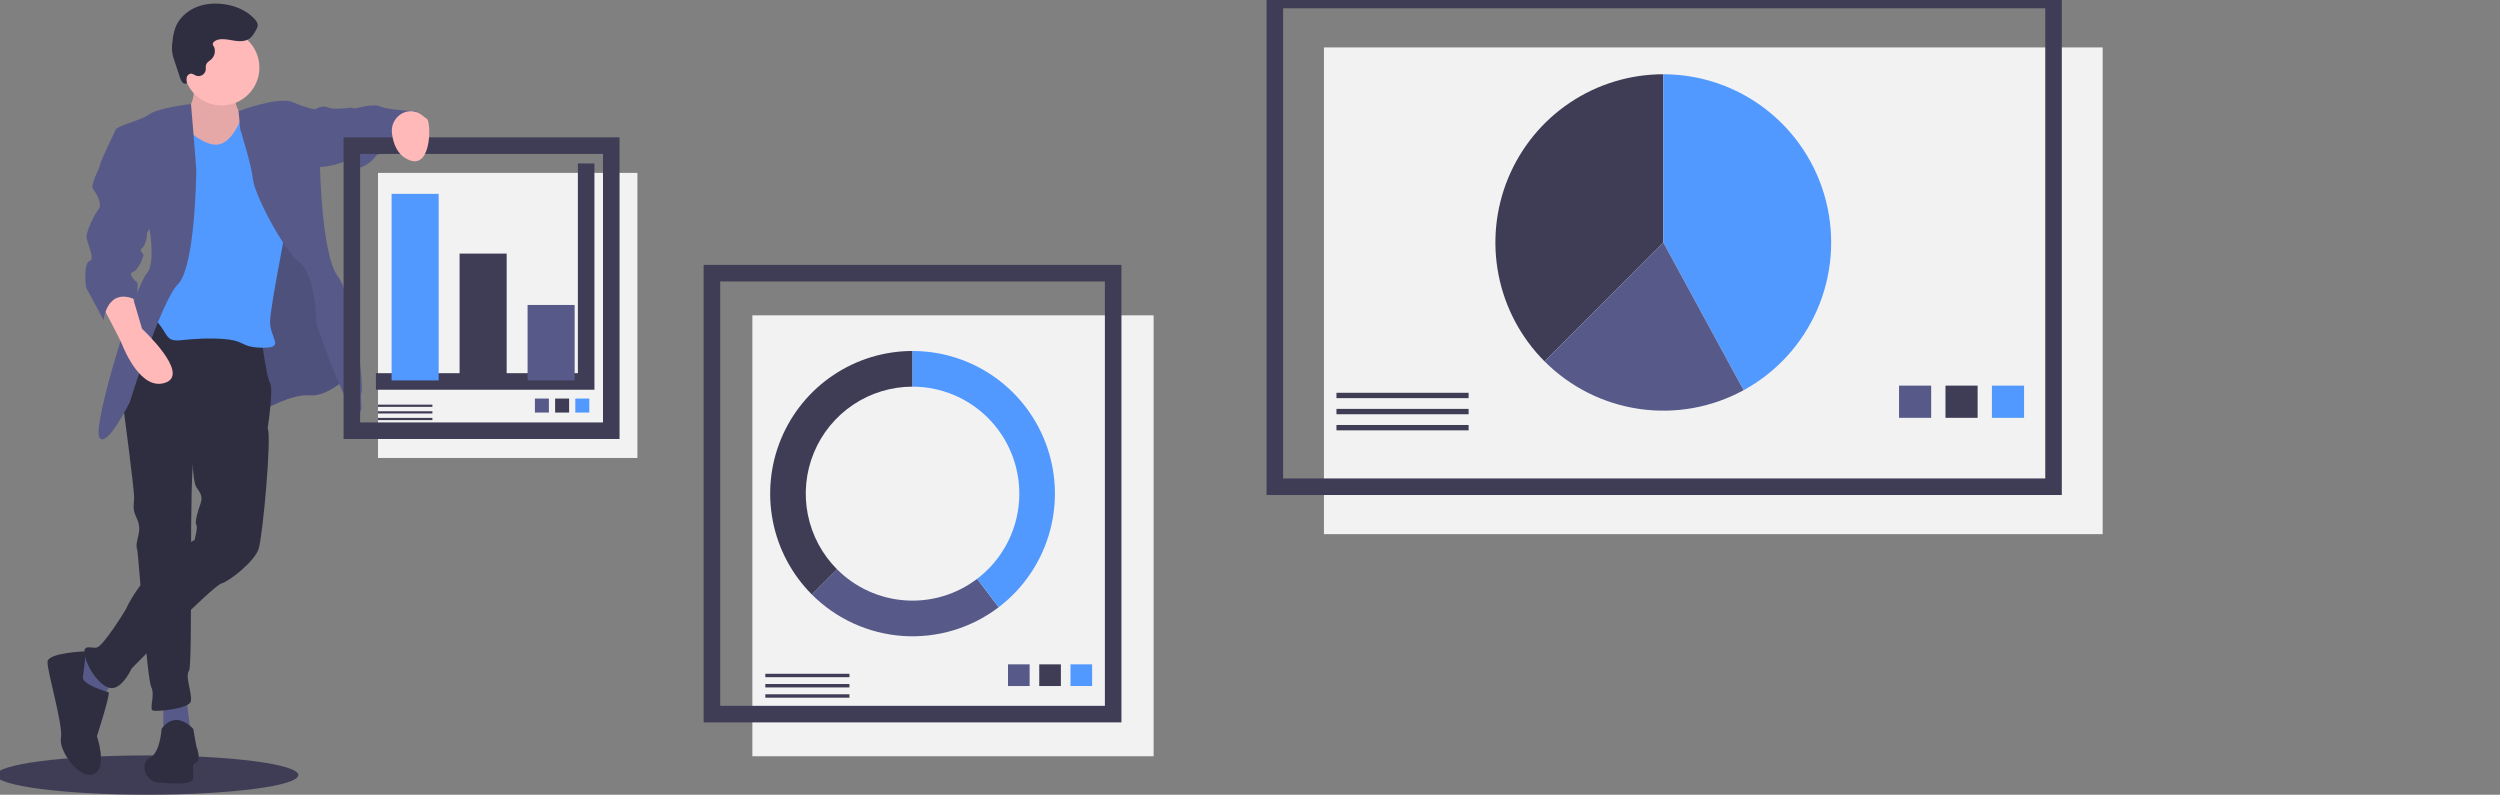 <svg width="302" height="96" viewBox="0 0 302 96" fill="none" xmlns="http://www.w3.org/2000/svg">
<rect x="0" y="0" width="302" height="96" fill="#808080" stroke="none"/>
<g clip-path="url(#clip0_3799_20270)">
<path d="M159.932 5.728H254V64.525H159.932V5.728Z" fill="#F2F2F2"/>
<path d="M154 0H248.067V58.797H154V0Z" stroke="#3F3D56" stroke-width="2" stroke-miterlimit="10"/>
<path d="M186.584 43.658C183.748 40.816 181.816 37.195 181.034 33.254C180.251 29.312 180.653 25.226 182.188 21.513C183.723 17.8 186.322 14.627 189.657 12.394C192.992 10.162 196.913 8.97 200.925 8.97V29.289L186.584 43.658Z" fill="#3F3D56"/>
<path d="M200.926 8.97C205.433 8.97 209.812 10.475 213.371 13.247C216.93 16.019 219.466 19.899 220.579 24.276C221.691 28.653 221.317 33.276 219.515 37.416C217.713 41.556 214.586 44.976 210.627 47.137L200.926 29.289V8.97Z" fill="#5199FF"/>
<path d="M186.585 43.657L200.925 29.289L210.627 47.137C206.781 49.233 202.362 50.027 198.029 49.4C193.696 48.773 189.681 46.758 186.585 43.657Z" fill="#575A89"/>
<path d="M240.624 46.583H244.507V50.474H240.624V46.583Z" fill="#5199FF"/>
<path d="M235.013 46.583H238.897V50.474H235.013V46.583Z" fill="#3F3D56"/>
<path d="M229.404 46.583H233.287V50.474H229.404V46.583Z" fill="#575A89"/>
<path d="M161.443 47.447H177.408V48.096H161.443V47.447Z" fill="#3F3D56"/>
<path d="M161.443 49.394H177.408V50.042H161.443V49.394Z" fill="#3F3D56"/>
<path d="M161.443 51.338H177.408V51.986H161.443V51.338Z" fill="#3F3D56"/>
<path d="M90.887 38.092H139.357V91.355H90.887V38.092Z" fill="#F2F2F2"/>
<path d="M86 33H134.47V86.264H86V33Z" stroke="#3F3D56" stroke-width="2" stroke-miterlimit="10"/>
<path d="M129.316 80.254H131.929V82.872H129.316V80.254Z" fill="#5199FF"/>
<path d="M125.541 80.254H128.155V82.872H125.541V80.254Z" fill="#3F3D56"/>
<path d="M121.767 80.254H124.38V82.872H121.767V80.254Z" fill="#575A89"/>
<path d="M92.45 81.392H102.613V81.804H92.45V81.392Z" fill="#3F3D56"/>
<path d="M92.45 82.63H102.613V83.043H92.45V82.63Z" fill="#3F3D56"/>
<path d="M92.45 83.869H102.613V84.282H92.45V83.869Z" fill="#3F3D56"/>
<path d="M110.235 42.399V46.708C107.684 46.708 105.19 47.465 103.069 48.886C100.947 50.306 99.294 52.324 98.318 54.686C97.341 57.047 97.086 59.646 97.584 62.153C98.081 64.66 99.31 66.963 101.114 68.771L98.073 71.817C95.668 69.407 94.03 66.336 93.366 62.994C92.703 59.651 93.043 56.186 94.345 53.037C95.647 49.888 97.851 47.197 100.68 45.304C103.508 43.41 106.833 42.399 110.235 42.399Z" fill="#3F3D56"/>
<path d="M98.074 71.817L101.114 68.77C103.319 70.981 106.25 72.315 109.362 72.526C112.474 72.738 115.557 71.812 118.04 69.92L120.642 73.351C117.331 75.873 113.22 77.107 109.071 76.825C104.921 76.542 101.014 74.763 98.074 71.817Z" fill="#575A89"/>
<path d="M123.134 59.632C123.134 56.204 121.775 52.917 119.356 50.493C116.937 48.069 113.656 46.708 110.235 46.708V42.399C113.835 42.399 117.345 43.531 120.269 45.636C123.193 47.741 125.385 50.712 126.534 54.13C127.684 57.549 127.733 61.243 126.676 64.691C125.619 68.139 123.508 71.169 120.642 73.351L118.039 69.92C119.624 68.716 120.908 67.16 121.792 65.376C122.676 63.59 123.136 61.624 123.134 59.632Z" fill="#5199FF"/>
<path d="M17.79 95.999C7.711 95.999 -0.459 94.937 -0.459 93.627C-0.459 92.316 7.711 91.254 17.79 91.254C27.869 91.254 36.039 92.316 36.039 93.627C36.039 94.937 27.869 95.999 17.79 95.999Z" fill="#3F3D56"/>
<path d="M23.344 8.795C23.344 8.795 23.86 12.632 22.534 13.075C21.208 13.518 21.576 16.912 21.576 16.912L25.554 19.938L29.089 20.233L29.973 15.658L29.458 14.477C29.458 14.477 27.469 12.116 28.868 9.68C30.268 7.245 23.344 8.795 23.344 8.795Z" fill="#FFB9B9"/>
<path opacity="0.1" d="M23.344 8.795C23.344 8.795 23.86 12.632 22.534 13.075C21.208 13.518 21.576 16.912 21.576 16.912L25.554 19.938L29.089 20.233L29.973 15.658L29.458 14.477C29.458 14.477 27.469 12.116 28.868 9.68C30.268 7.245 23.344 8.795 23.344 8.795Z" fill="black"/>
<path d="M27.027 38.682L31.667 49.604C31.667 49.604 35.276 47.538 37.412 47.759C39.548 47.98 42.2 45.398 42.2 45.398L39.548 32.557L34.613 18.904L27.763 23.258L27.027 38.682Z" fill="#575A89"/>
<path opacity="0.1" d="M27.027 38.682L31.667 49.604C31.667 49.604 35.276 47.538 37.412 47.759C39.548 47.98 42.2 45.398 42.2 45.398L39.548 32.557L34.613 18.904L27.763 23.258L27.027 38.682Z" fill="black"/>
<path d="M19.735 85.1V88.642H23.049L22.534 84.51L19.735 85.1Z" fill="#575A89"/>
<path d="M11.117 78.975L8.687 80.451L10.454 84.509L12.296 84.288L14.063 81.779L11.117 78.975Z" fill="#575A89"/>
<path d="M19.072 37.648L14.726 47.906C14.726 47.906 16.273 59.271 16.199 60.23C16.126 61.19 16.052 61.559 16.42 62.371C16.789 63.182 16.936 63.699 16.715 64.658C16.494 65.618 16.42 65.987 16.568 66.356C16.715 66.725 17.746 81.927 18.262 82.96C18.777 83.993 17.967 85.691 18.483 85.838C18.998 85.986 22.828 85.617 23.049 84.731C23.27 83.846 22.313 81.706 22.828 81.041C23.344 80.377 22.755 56.467 23.491 54.843C24.228 53.22 32.33 51.744 32.33 51.744C32.33 51.744 33.066 47.021 32.624 46.283C32.182 45.545 31.593 40.895 31.593 40.895L19.072 37.648Z" fill="#2F2E41"/>
<path d="M23.344 88.052C23.344 88.052 21.282 85.617 19.514 88.052C19.514 88.052 19.367 90.93 18.115 91.521C16.863 92.111 17.452 94.472 19.22 94.546C20.988 94.62 23.271 94.915 23.344 93.956C23.418 92.996 23.05 92.406 23.713 92.111C24.376 91.816 23.713 90.118 23.713 90.118L23.344 88.052Z" fill="#2F2E41"/>
<path d="M23.124 52.777C23.124 52.777 23.197 58.09 23.713 58.828C24.229 59.566 24.523 60.009 24.229 60.821C23.934 61.633 23.492 63.109 23.713 63.404C23.934 63.699 23.492 65.249 23.492 65.249C23.492 65.249 17.82 67.979 15.169 73.662C15.169 73.662 12.444 78.163 11.633 78.237C10.823 78.311 9.866 77.721 10.308 79.418C10.75 81.115 12.444 83.329 13.696 83.108C14.948 82.886 15.905 80.746 15.905 80.746C15.905 80.746 25.702 70.784 26.733 70.489C27.764 70.193 30.71 67.832 31.226 66.356C31.741 64.88 32.846 52.556 32.331 51.744C31.815 50.932 29.9 49.825 29.9 49.825L23.124 52.777Z" fill="#2F2E41"/>
<path d="M10.381 78.68C10.381 78.68 5.814 78.827 5.741 79.934C5.667 81.041 7.656 87.609 7.361 89.159C7.066 90.709 9.644 94.251 11.338 93.513C13.033 92.775 11.707 88.938 11.707 88.938C11.707 88.938 13.401 83.698 13.106 83.624C12.812 83.55 9.865 82.665 10.013 81.779C10.16 80.894 10.381 78.68 10.381 78.68Z" fill="#2F2E41"/>
<path d="M26.769 12.742C24.247 12.742 22.203 10.693 22.203 8.166C22.203 5.639 24.247 3.591 26.769 3.591C29.291 3.591 31.336 5.639 31.336 8.166C31.336 10.693 29.291 12.742 26.769 12.742Z" fill="#FFB9B9"/>
<path d="M22.166 15.214C22.166 15.214 24.67 17.871 26.511 17.428C28.352 16.986 29.31 13.812 29.31 13.812L32.624 13.222C32.624 13.222 34.981 23.701 34.981 24.734C34.981 25.767 32.624 36.911 32.624 38.903C32.624 40.896 34.539 42.077 31.593 42.003C28.647 41.929 30.047 40.97 25.775 40.896C21.503 40.822 20.84 41.782 19.956 40.232C19.353 39.221 18.609 38.301 17.746 37.501L19.293 32.04L19.514 16.617C19.514 16.617 21.402 12.927 22.263 13.222C22.263 13.222 21.797 14.845 22.166 15.214Z" fill="#5199FF"/>
<path d="M23.073 12.568C23.073 12.568 19.146 13 18.041 13.811C16.936 14.623 13.843 15.214 13.916 15.804C13.99 16.394 17.525 24.807 17.525 24.807C17.525 24.807 19.146 31.449 17.746 32.999C16.347 34.548 11.117 51.448 12.001 52.85C12.885 54.252 15.684 48.57 15.684 48.57C15.684 48.57 19.44 36.393 21.503 34.327C23.565 32.261 23.712 21.117 23.712 20.601C23.712 20.084 23.073 12.568 23.073 12.568Z" fill="#575A89"/>
<path d="M28.817 13.425C28.817 13.425 33.656 11.598 35.35 12.336C37.044 13.074 38.076 13.221 38.076 13.221L38.665 20.453C38.665 20.453 38.886 30.859 40.801 33.368C42.716 35.877 43.968 46.356 43.673 47.389C43.379 48.423 44.189 50.194 42.937 49.751C41.685 49.308 38.223 39.124 38.223 39.124C38.223 39.124 38.223 33.294 36.161 31.671C34.098 30.047 30.71 23.332 30.563 21.708C30.416 20.084 29.016 15.583 29.016 15.583L28.817 13.425Z" fill="#575A89"/>
<path d="M12.222 36.69C12.222 36.69 14.432 40.822 14.726 41.56C15.021 42.298 17.083 47.317 20.03 46.21C22.976 45.103 17.157 39.715 17.157 39.715L15.831 35.214C15.831 35.214 12.37 34.476 12.222 36.69Z" fill="#FFB9B9"/>
<path d="M37.339 13.221H38.075C38.075 13.221 38.812 12.631 39.696 13C40.58 13.369 42.642 12.852 42.642 13.074C42.642 13.295 44.925 12.41 45.883 12.852C46.84 13.295 50.302 13.443 50.302 13.443C50.302 13.443 51.702 16.985 50.744 17.649C49.787 18.313 48.387 17.797 47.724 18.313C47.061 18.83 45.809 18.24 45.367 18.904C44.925 19.568 43.305 20.749 42.937 20.011C42.568 19.273 43.305 18.609 41.758 19.42C40.211 20.232 37.781 20.232 37.781 20.232L37.339 13.221Z" fill="#575A89"/>
<path d="M26.358 4.786C26.975 4.643 27.617 4.801 28.243 4.904C28.869 5.007 29.558 5.041 30.088 4.691C30.479 4.433 30.719 4.005 30.945 3.594C31.039 3.447 31.102 3.282 31.129 3.11C31.156 2.806 30.963 2.528 30.758 2.302C29.805 1.254 28.414 0.679 27.01 0.497C25.857 0.347 24.654 0.448 23.588 0.916C22.523 1.384 21.607 2.241 21.188 3.329C20.995 3.885 20.875 4.465 20.83 5.052C20.766 5.484 20.758 5.923 20.805 6.357C20.862 6.679 20.946 6.995 21.058 7.303L21.752 9.402C21.802 9.6 21.895 9.785 22.024 9.943C22.091 10.02 22.181 10.074 22.281 10.096C22.38 10.118 22.484 10.107 22.577 10.064C22.522 9.836 22.513 9.599 22.552 9.368C22.574 9.252 22.63 9.146 22.712 9.063C22.795 8.98 22.9 8.923 23.015 8.9C23.271 8.873 23.489 9.072 23.732 9.157C23.849 9.192 23.971 9.202 24.092 9.187C24.213 9.172 24.329 9.132 24.434 9.069C24.538 9.007 24.629 8.924 24.7 8.824C24.77 8.725 24.82 8.613 24.845 8.493C24.884 8.253 24.819 7.996 24.91 7.771C25.017 7.507 25.299 7.369 25.511 7.179C25.704 7 25.842 6.77 25.91 6.515C25.977 6.26 25.97 5.991 25.89 5.74C25.833 5.565 25.673 5.486 25.705 5.285C25.747 5.022 26.134 4.838 26.358 4.786Z" fill="#2F2E41"/>
<path d="M45.663 20.885H77V55.321H45.663V20.885Z" fill="#F2F2F2"/>
<path d="M42.503 17.594H73.841V52.03H42.503V17.594Z" stroke="#3F3D56" stroke-width="2" stroke-miterlimit="10"/>
<path d="M70.808 19.746V46.08H45.41" stroke="#3F3D56" stroke-width="2" stroke-miterlimit="10"/>
<path d="M63.732 36.838H69.418V45.953H63.732V36.838Z" fill="#575A89"/>
<path d="M55.518 30.634H61.205V45.953H55.518V30.634Z" fill="#3F3D56"/>
<path d="M47.305 23.418H52.991V45.954H47.305V23.418Z" fill="#5199FF"/>
<path d="M69.498 48.145H71.188V49.837H69.498V48.145Z" fill="#5199FF"/>
<path d="M67.057 48.145H68.747V49.837H67.057V48.145Z" fill="#3F3D56"/>
<path d="M64.617 48.145H66.306V49.837H64.617V48.145Z" fill="#575A89"/>
<path d="M45.663 48.881H52.233V49.148H45.663V48.881Z" fill="#3F3D56"/>
<path d="M45.663 49.682H52.233V49.949H45.663V49.682Z" fill="#3F3D56"/>
<path d="M45.663 50.482H52.233V50.749H45.663V50.482Z" fill="#3F3D56"/>
<path d="M49.541 13.44C48.198 13.498 47.2 14.719 47.346 16.058C47.477 17.271 47.963 18.78 49.492 19.36C52.217 20.393 52.07 14.563 51.554 14.342C51.211 14.194 50.67 13.39 49.541 13.44Z" fill="#FFB9B9"/>
<path d="M14.726 15.41L13.916 15.804C13.916 15.804 12.148 19.421 12.075 19.937C12.001 20.454 10.822 22.372 11.264 22.889C11.706 23.405 12.369 24.734 11.927 25.25C11.485 25.767 10.454 27.833 10.454 28.571C10.454 29.309 11.559 31.302 10.822 31.523C10.086 31.745 10.307 34.623 10.454 34.844C10.601 35.066 12.516 38.682 12.516 38.682C12.516 38.682 12.885 34.549 16.494 36.246C16.494 36.246 16.788 34.18 16.494 34.032C16.199 33.885 15.463 32.999 16.052 32.852C16.641 32.704 17.451 30.933 17.304 30.712C17.157 30.49 16.788 30.195 17.157 29.974C17.525 29.752 17.82 28.498 17.746 28.276C17.672 28.055 18.556 27.022 18.556 27.022L14.726 15.41Z" fill="#575A89"/>
</g>
<defs>
<clipPath id="clip0_3799_20270">
<rect width="302" height="96" fill="white" transform="matrix(-1 0 0 1 302 0)"/>
</clipPath>
</defs>
</svg>
